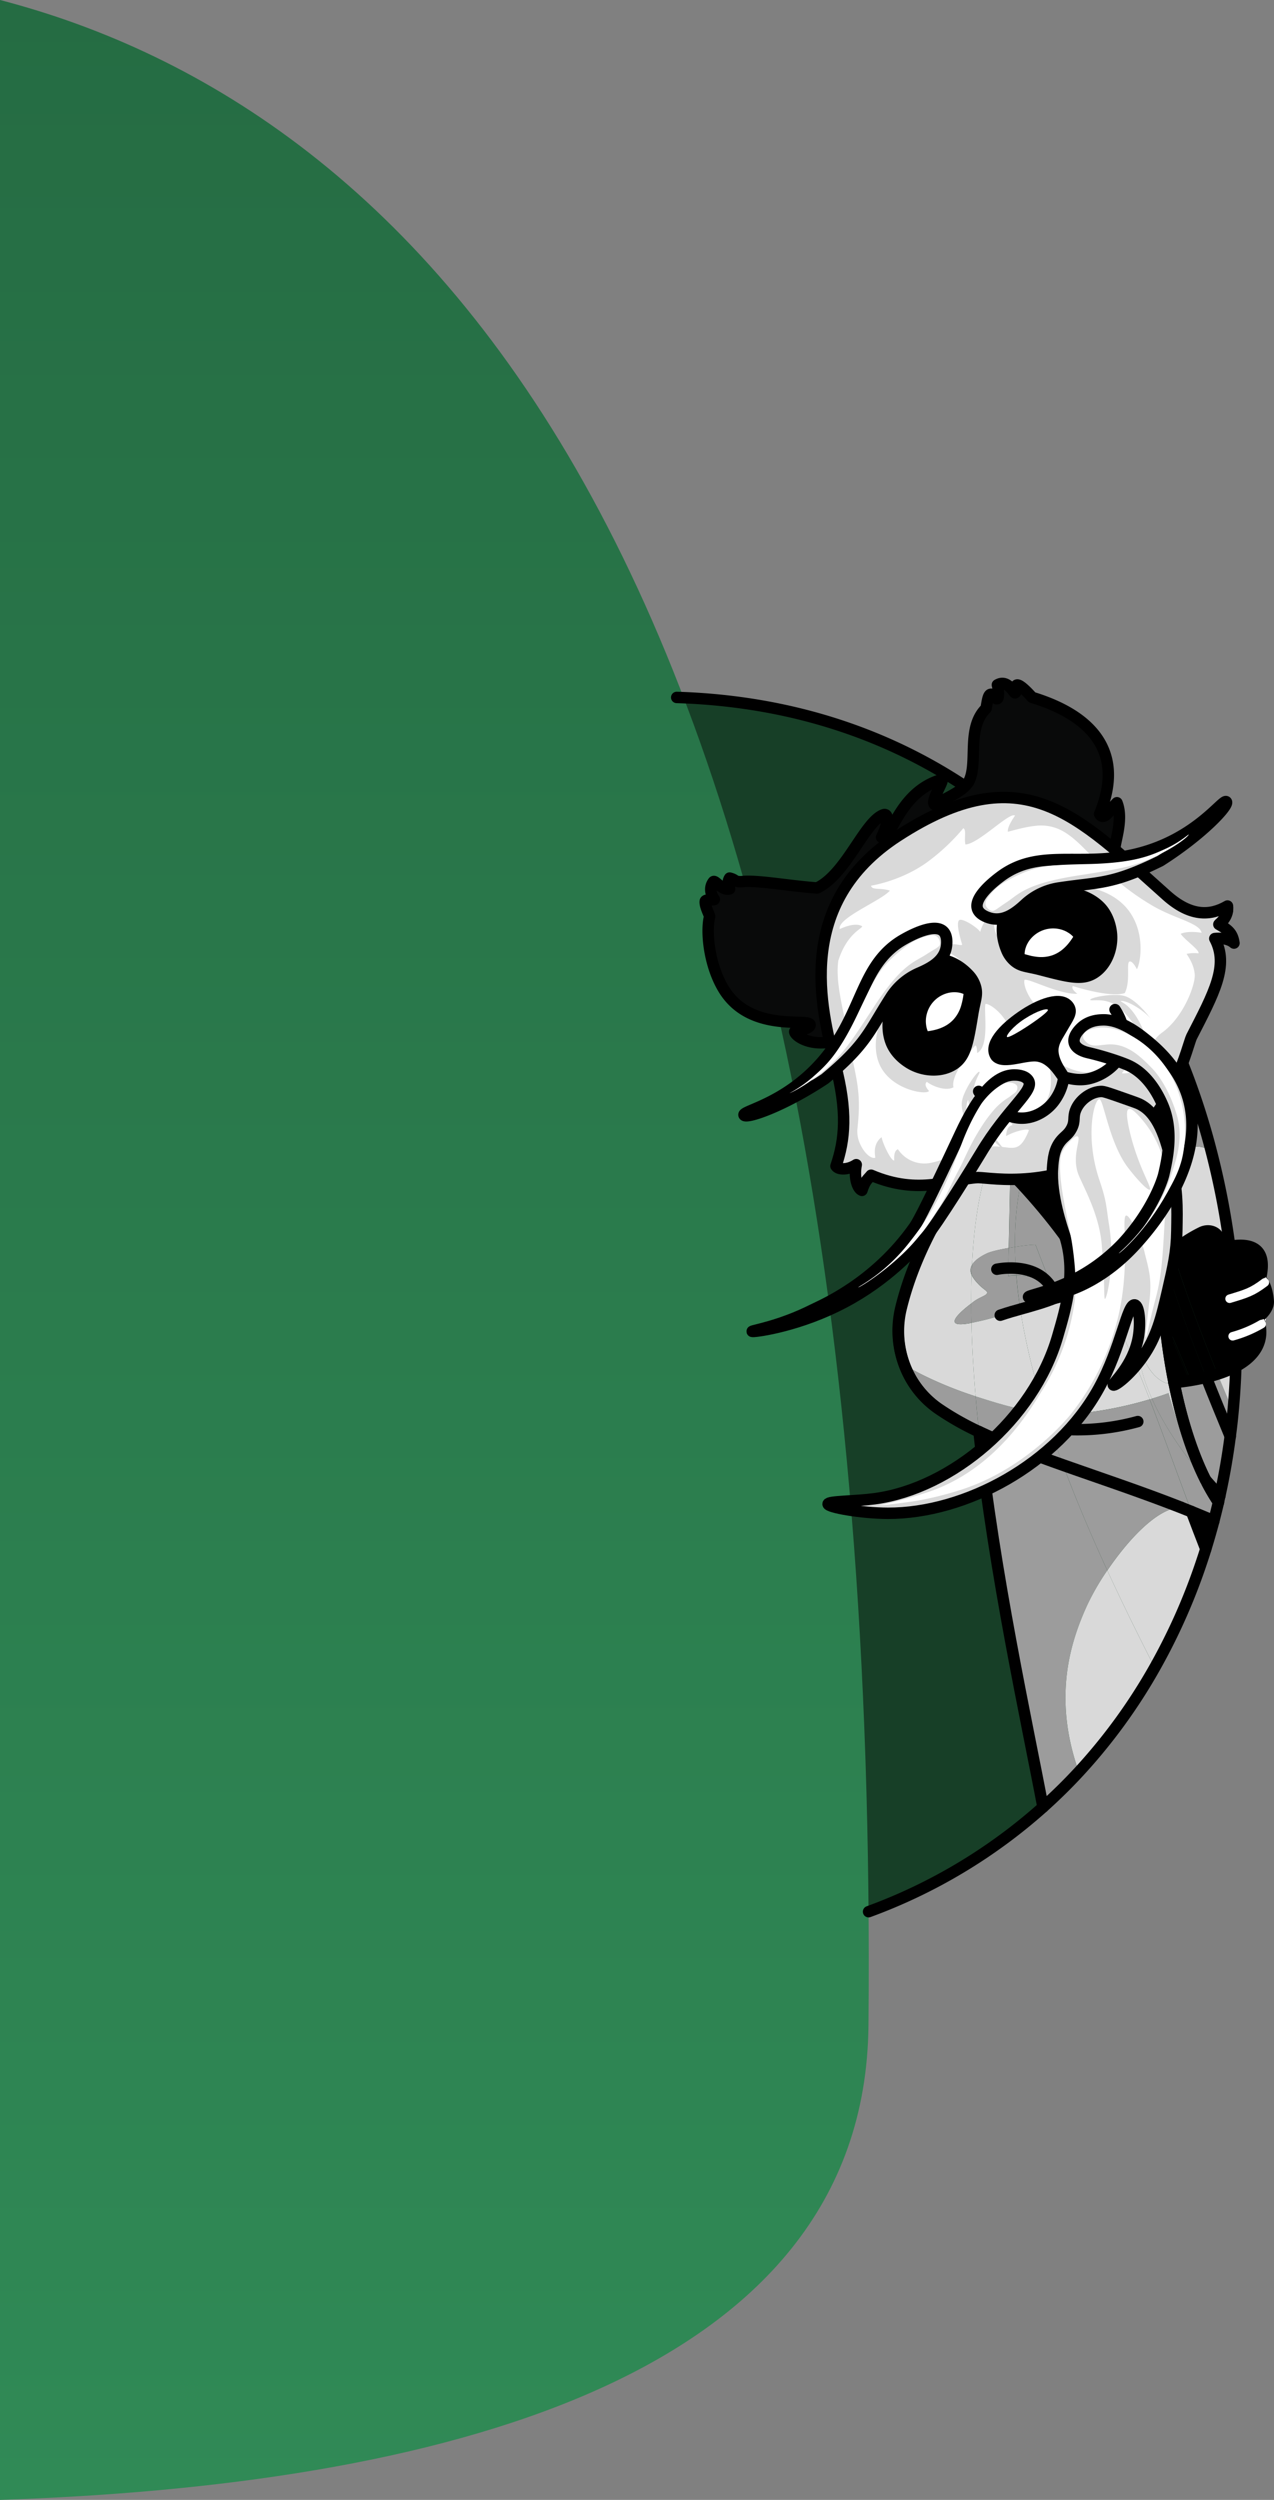 <svg id="Слой_1" data-name="Слой 1" xmlns="http://www.w3.org/2000/svg" xmlns:xlink="http://www.w3.org/1999/xlink" viewBox="0 0 892.35 1750"><rect x="0" y="0" width="892.35" height="1750" fill="#808080" stroke="none"/><defs><style>.cls-1{fill:#173f27;}.cls-2{fill:url(#Безымянный_градиент_2);}.cls-3{fill:#fff;}.cls-11,.cls-4,.cls-9{fill:none;}.cls-10,.cls-4,.cls-7,.cls-8,.cls-9{stroke:#000;stroke-width:8px;}.cls-11,.cls-4,.cls-7,.cls-8{stroke-linecap:round;stroke-linejoin:round;}.cls-5,.cls-8{fill:#d9d9d9;}.cls-6{fill:#9c9c9c;}.cls-7{fill:#090a0a;}.cls-10,.cls-9{stroke-miterlimit:10;}.cls-11{stroke:#fff;stroke-width:6px;}</style><linearGradient id="Безымянный_градиент_2" x1="811.26" y1="-726.41" x2="811.26" y2="1023.59" gradientTransform="matrix(1, 0, 0, -1, 0, 1270.59)" gradientUnits="userSpaceOnUse"><stop offset="0" stop-color="#308a56"/><stop offset="1" stop-color="#256c43"/></linearGradient></defs><title>heal</title><path class="cls-1" d="M1373,1173.5c0,143.37-52.52,272.49-152,352.5-68.56,55.14-165.61,86-258,86-226.44,0-410-196.32-410-438.5S736.56,735,963,735c77.86,0,156,20.7,218,61C1299.32,872.91,1373,1014.59,1373,1173.5Z" transform="translate(-507 -247)"/><path id="Холмишечик" class="cls-2" d="M1115.31,1664.7C1125,628.09,791.46,321,507,247V1997C806.31,1987,1113,1915.52,1115.31,1664.7Z" transform="translate(-507 -247)"/><path class="cls-3" d="M1392.29,1171.73a1.28,1.28,0,1,0-.21-2.54h0a1.28,1.28,0,0,0,.21,2.54Z" transform="translate(-507 -247)"/><path class="cls-3" d="M1392.3,1171.89a1.28,1.28,0,1,0-.21-2.54h0a1.28,1.28,0,1,0,.21,2.54Z" transform="translate(-507 -247)"/><path class="cls-3" d="M1392.26,1171.95a1.28,1.28,0,1,0-1.38-1.17A1.28,1.28,0,0,0,1392.26,1171.95Z" transform="translate(-507 -247)"/><path class="cls-4" d="M1354.6,947.64" transform="translate(-507 -247)"/><path class="cls-5" d="M1360.44,1298.58l-.3,1.33a175.17,175.17,0,0,1-14.51-23.89q2.85,3.5,5.75,6.83h0c.38.75.75,1.49,1.14,2.23A139.64,139.64,0,0,0,1360.44,1298.58Z" transform="translate(-507 -247)"/><path class="cls-5" d="M1334.12,1302.12l-.7.06c-27.86-10.87-55.8-20.18-81.64-29.3a1.62,1.62,0,0,0-.14-.37C1277.71,1281.72,1306,1291.1,1334.12,1302.12Z" transform="translate(-507 -247)"/><path d="M1234,1043.37l0,0a2.66,2.66,0,0,1,0,.68c-.54-.45-1.08-.89-1.63-1.32h0c.06-.15.13-.29.2-.43Z" transform="translate(-507 -247)"/><path class="cls-6" d="M1325.47,1222.22c5.39,18.58,11.41,36.61,20.14,53.81-12.13-14.85-23.78-32.1-31.74-49.92C1321.17,1223.88,1325.47,1222.22,1325.47,1222.22Z" transform="translate(-507 -247)"/><path class="cls-5" d="M1351.35,1282.85q-2.88-3.32-5.75-6.83c-8.73-17.2-14.74-35.22-20.14-53.81,0,0-4.3,1.66-11.63,3.88q-2.36-5.28-4.28-10.62a98.76,98.76,0,0,1-5.7-33c2.18,15.48,9.57,28.9,20,32.82l5.42-.44C1334.23,1239.21,1341.41,1263.12,1351.35,1282.85Z" transform="translate(-507 -247)"/><path class="cls-5" d="M1367,1110.18q.7,4.65,1.31,9.28a79.25,79.25,0,0,0-8.2,1.88c.36-1.74.63-3.39.79-4.89.67-6.32-6.31-9.62-12.25-6.78a98.49,98.49,0,0,0-20.25,13.23q-5-15.87-9.46-32.25a33.47,33.47,0,0,1,16.85-37.91,34.69,34.69,0,0,1,6.25-2.58c4.16-1.25,8.68-.13,13.32,2.59A554.16,554.16,0,0,1,1367,1110.18Z" transform="translate(-507 -247)"/><path class="cls-6" d="M1242.49,1246.64q4.13,12.4,8.71,24.76c-3.68-1.34-7.28-2.65-10.78-3.94-20.88-7.68-38.49-14.91-47.85-19.68q-1.24-11.71-2.22-23.28l1.47.47c14.32,4.54,29.83,9.45,47.3,11.21Q1240.75,1241.43,1242.49,1246.64Z" transform="translate(-507 -247)"/><path class="cls-5" d="M1193.08,1056c2.93,1.37,5.17,2.35,7.14,3.22-7.19,20.21-11,45.27-12.38,73.29a7.13,7.13,0,0,0-.28,7q-.34,9.78-.29,20c-5.51,4.18-23.25,18.27.18,13.57.4,16.61,1.42,33.86,2.91,51.44-29.54-9.53-48-20.91-48-20.91,2.78,10.39,15.62,27.94,45.92,41.86,1.12.69,2.55,1.5,4.25,2.33l.11,1.31a200.2,200.2,0,0,1-28.51-16.15,65.27,65.27,0,0,1-19.38-21.16,67.69,67.69,0,0,1-6.4-49.52C1149.1,1118.86,1174.2,1080.27,1193.08,1056Z" transform="translate(-507 -247)"/><path class="cls-6" d="M1274.62,1145.61c-8.37,3.18-17.65,6.44-28,9.84a12.19,12.19,0,0,0-2.47-6.4l-11.83-30.69c-1.6-.17-7.64.48-14.38,1.53a208.38,208.38,0,0,1,4-44.69A392.93,392.93,0,0,1,1274.62,1145.61Z" transform="translate(-507 -247)"/><path class="cls-5" d="M1192.71,1249.11l0,.3a199.75,199.75,0,0,1-28.33-16.06,65.13,65.13,0,0,1-19.6-21.55,65.27,65.27,0,0,0,19.38,21.16,200.2,200.2,0,0,0,28.51,16.15Z" transform="translate(-507 -247)"/><path d="M1368.35,1119.46a522.25,522.25,0,0,1,4.28,84.17,75.36,75.36,0,0,1-12.77,5.31c-11.14-27.35-22-56-31.47-86a98.49,98.49,0,0,1,20.25-13.23c5.94-2.84,12.92.46,12.25,6.78-.16,1.51-.42,3.15-.79,4.89A79.25,79.25,0,0,1,1368.35,1119.46Z" transform="translate(-507 -247)"/><path class="cls-5" d="M1329.39,1214.88h-.05c-2.8-13.92-4.85-28-6.24-41.47a.42.42,0,0,1,0,.09C1324.53,1186.95,1326.59,1201,1329.39,1214.88Z" transform="translate(-507 -247)"/><path class="cls-5" d="M1312.73,1140.22c-.72,1.6-1.44,3.3-2.08,5.08-.14-.3-.3-.59-.45-.88Q1311.38,1142.24,1312.73,1140.22Z" transform="translate(-507 -247)"/><path class="cls-5" d="M1214.66,1067.94l-1.14,52.67c-6.37,1.13-12.54,2.53-15.3,3.85-1.89.91-7.93,3.8-10.39,8.08,1.36-28,5.19-53.09,12.38-73.29A62.84,62.84,0,0,1,1214.66,1067.94Z" transform="translate(-507 -247)"/><path class="cls-5" d="M1357.23,1311.6a.86.86,0,0,1-.07.28q-7.72-3.34-15.51-6.45l-.13-.37Q1349.4,1308.24,1357.23,1311.6Z" transform="translate(-507 -247)"/><path class="cls-6" d="M1187.26,1159.51q0,6.71.18,13.57C1164,1177.78,1181.75,1163.69,1187.26,1159.51Z" transform="translate(-507 -247)"/><path class="cls-5" d="M1219.52,1164.06l-3.5,1C1217.08,1164.69,1218.26,1164.37,1219.52,1164.06Z" transform="translate(-507 -247)"/><path class="cls-6" d="M1370.69,1235q-.81,8.81-2,17.54c-5.31-12.79-11-26.73-16.82-41.35,2.74-.66,5.4-1.41,8-2.24Q1365.25,1222.2,1370.69,1235Z" transform="translate(-507 -247)"/><path class="cls-6" d="M1240.75,1144.51a25.16,25.16,0,0,1,2.88,3.93c-5-5.94-15.47-8.52-24.77-8.54-.14-1.7-.28-3.39-.37-5.09C1225.76,1135.28,1234.57,1137.55,1240.75,1144.51Z" transform="translate(-507 -247)"/><path class="cls-5" d="M1322.81,1170.51c.08,1,.16,1.92.29,2.89q-6.33-14.12-12.81-27.11c.13-.33.24-.67.37-1Q1317,1157.61,1322.81,1170.51Z" transform="translate(-507 -247)"/><path d="M1232.37,1042.78c.55.42,1.09.87,1.63,1.32-.21,4.69-3.94,11.25-8.36,16.56A147.2,147.2,0,0,1,1232.37,1042.78Z" transform="translate(-507 -247)"/><path d="M1323.14,1173.5a.42.42,0,0,0,0-.09c-.08-1-.16-1.93-.29-2.89v.05C1322.94,1171.53,1323,1172.52,1323.14,1173.5Z" transform="translate(-507 -247)"/><path class="cls-5" d="M1191.59,1145.14c3.84,4.42,7.27,5.48,6.8,7-.57,2-5,2.68-9.89,6.41l-1.27,1q0-10.23.29-20A24.89,24.89,0,0,0,1191.59,1145.14Z" transform="translate(-507 -247)"/><path class="cls-5" d="M1274.74,1145.82c14.8,25.38,26.21,51.61,37.52,80.77a275,275,0,0,1-45,9.4,127.64,127.64,0,0,1-28.14.19c-7.71-24.51-13.81-48.94-17.45-72.64,7.11-1.56,16.28-3,24.93-8.11,10.39-3.41,19.67-6.66,28-9.84Z" transform="translate(-507 -247)"/><path class="cls-6" d="M1242.49,1246.64q-1.73-5.22-3.41-10.45a127.64,127.64,0,0,0,28.14-.19,275,275,0,0,0,45-9.4c9.13,23.53,18.2,49,28.92,77.57-27.77-10.71-61.17-22.3-90-32.74h0Q1246.63,1259,1242.49,1246.64Z" transform="translate(-507 -247)"/><path class="cls-5" d="M1320.85,1126.23c0,1.26,0,2.56,0,3.84a74.12,74.12,0,0,0-8.09,10.15A64.73,64.73,0,0,1,1320.85,1126.23Z" transform="translate(-507 -247)"/><path d="M1351.91,1211.24c-3.5.86-7.14,1.58-10.86,2.19-5.81-14.56-11.84-28.89-18.21-42.88-.56-5.86-1-11.6-1.34-17.15a2.16,2.16,0,0,1,0-.24c-.13-1.64-.17-3.27-.25-4.88a1.44,1.44,0,0,1,0-.19c-.11-2.47-.2-4.89-.27-7.26q-.07-2.77-.11-5.46c0-1.8,0-3.57,0-5.3q.67-.72,1.37-1.42C1330.92,1156.65,1341.52,1185,1351.91,1211.24Z" transform="translate(-507 -247)"/><path class="cls-5" d="M1246.57,1155.45l-2.16-5.5A28.31,28.31,0,0,1,1246.57,1155.45Z" transform="translate(-507 -247)"/><path class="cls-5" d="M1246.57,1155.45a28.31,28.31,0,0,0-2.16-5.5l-.35-.9A12.19,12.19,0,0,1,1246.57,1155.45Z" transform="translate(-507 -247)"/><path class="cls-6" d="M1216.07,1069q3,3.12,5.87,6.21a208.38,208.38,0,0,0-4,44.69c-1.45.23-2.92.47-4.38.73l1.14-52.67,1.39,1.05Z" transform="translate(-507 -247)"/><path class="cls-6" d="M1351.56,1331.35q-1.07,3.5-2.22,6.92a103.46,103.46,0,0,0-12.79-34.88c1.71.71,3.4,1.35,5.1,2Q1346.38,1318,1351.56,1331.35Z" transform="translate(-507 -247)"/><path class="cls-6" d="M1282.59,1346.36a175,175,0,0,0-13.94,24c-11.46,25.13-24.75,64.15-6,117.08q-11.92,12.88-25.11,24.68c-11-58.49-34.2-163.51-44.8-262.67,17.38,8.29,37.47,15.82,59,23.45C1261.08,1297.87,1271.67,1322.61,1282.59,1346.36Z" transform="translate(-507 -247)"/><path class="cls-5" d="M1197.43,1050.57c2.11-2.43,4.94-5.76,8.48-9.75-3,3.42-5.84,6.71-8.42,9.81Z" transform="translate(-507 -247)"/><path d="M1341,1213.39l-.92.15c-5.69-14-11.3-27.38-17-40-.08-1-.2-2-.3-2.94C1329.2,1184.49,1335.24,1198.84,1341,1213.39Z" transform="translate(-507 -247)"/><path class="cls-6" d="M1360.14,1299.91q-1.27,5.38-2.66,10.72c-5.14-2.14-10.59-4.25-16.3-6.46-10.72-28.57-19.78-54-28.92-77.57l1.61-.5c8,17.83,19.61,35.08,31.74,49.92A175.17,175.17,0,0,0,1360.14,1299.91Z" transform="translate(-507 -247)"/><path class="cls-5" d="M1315.8,1414.41a389.85,389.85,0,0,1-53.14,73c-18.75-52.92-5.46-92,6-117.08a175,175,0,0,1,13.94-24C1293.62,1370.31,1305,1393.24,1315.8,1414.41Z" transform="translate(-507 -247)"/><path class="cls-5" d="M1251.61,1272.48a1.3,1.3,0,0,0,.14.37c-21.54-7.62-41.63-15.16-59-23.45l0-.3C1210.06,1257.37,1230.11,1264.88,1251.61,1272.48Z" transform="translate(-507 -247)"/><path class="cls-6" d="M1187.83,1132.52q-.18,3.43-.28,7A7.13,7.13,0,0,1,1187.83,1132.52Z" transform="translate(-507 -247)"/><path d="M1340.13,1213.55c-3.52.55-7.12,1-10.73,1.33-2.8-13.9-4.84-27.93-6.25-41.38C1328.83,1186.17,1334.44,1199.52,1340.13,1213.55Z" transform="translate(-507 -247)"/><path class="cls-5" d="M1335.82,1302.14c.17.28.33.57.48.81l-2.19-.84A16.21,16.21,0,0,1,1335.82,1302.14Z" transform="translate(-507 -247)"/><path d="M1359.86,1209c-2.55.83-5.21,1.58-8,2.24-10.38-26.18-21-54.59-29.72-82.55,2-2,4.1-3.94,6.21-5.73C1337.85,1153,1348.72,1181.64,1359.86,1209Z" transform="translate(-507 -247)"/><path class="cls-5" d="M1309.76,1145.22l.52,1a105.93,105.93,0,0,0-6.42,36.23,64.79,64.79,0,0,1,2.74-30.2A53.08,53.08,0,0,1,1309.76,1145.22Z" transform="translate(-507 -247)"/><path class="cls-6" d="M1217.91,1119.89q.07,7.37.57,14.89c-1.88-.13-3.65-.14-5.26-.1l.31-14.06C1215,1120.35,1216.46,1120.11,1217.91,1119.89Z" transform="translate(-507 -247)"/><path class="cls-5" d="M1215.47,1030.39l-1.65,1.75-1.62,1.74-1.57,1.72q-2.45,2.67-4.58,5.08l-.13.14c-3.55,4-6.37,7.35-8.48,9.75A230.65,230.65,0,0,1,1215.47,1030.39Z" transform="translate(-507 -247)"/><path class="cls-6" d="M1244.11,1149l.35.9c-.25-.5-.53-1-.84-1.51C1243.79,1148.64,1243.93,1148.84,1244.11,1149Z" transform="translate(-507 -247)"/><path class="cls-5" d="M1372.63,1203.65q-.48,15.79-1.95,31.37-5.41-12.83-10.83-26A75.36,75.36,0,0,0,1372.63,1203.65Z" transform="translate(-507 -247)"/><path class="cls-6" d="M1232.28,1118.35l11.83,30.69c-.15-.21-.32-.41-.49-.61a25.16,25.16,0,0,0-2.88-3.93c-6.17-7-15-9.23-22.27-9.73q-.5-7.52-.57-14.89C1224.6,1118.83,1230.68,1118.18,1232.28,1118.35Z" transform="translate(-507 -247)"/><path class="cls-6" d="M1218.48,1134.78c.14,1.7.23,3.39.37,5.09a45.49,45.49,0,0,0-5.75.33l.12-5.56C1214.82,1134.63,1216.6,1134.65,1218.48,1134.78Z" transform="translate(-507 -247)"/><path d="M1285.86,1141.18c-3.73,1.6-7.47,3.17-11.13,4.64l-.12-.21C1278.53,1144.12,1282.3,1142.64,1285.86,1141.18Z" transform="translate(-507 -247)"/><path d="M1216.07,1069l-1.39-1.05,0-.38Z" transform="translate(-507 -247)"/><path class="cls-5" d="M1357.48,1310.61c-.08.32-.16.65-.25,1q-7.83-3.38-15.71-6.55h0l-.33-.89C1346.88,1306.36,1352.34,1308.52,1357.48,1310.61Z" transform="translate(-507 -247)"/><path class="cls-5" d="M1320.87,1124.63l0,1.61a64.73,64.73,0,0,0-8.12,14q-1.34,2-2.52,4.19-2.93-5.73-6-11.29c5.64-2.66,10.79-5.29,15.56-7.9Z" transform="translate(-507 -247)"/><path class="cls-5" d="M1310.2,1144.39c.15.29.3.59.45.88-.13.33-.24.66-.37,1l-.52-1Z" transform="translate(-507 -247)"/><path class="cls-5" d="M1336.31,1303l.24.4-3.16-1.23.7-.06h0Z" transform="translate(-507 -247)"/><path class="cls-5" d="M1341.18,1304.16l.33.89c-1.76-.71-3.46-1.42-5.19-2.07-.16-.28-.32-.56-.48-.81a16.21,16.21,0,0,0-1.71,0h0c-28.14-11-56.38-20.4-82.49-29.64l-.4-1.08C1280,1281.84,1313.41,1293.45,1341.18,1304.16Z" transform="translate(-507 -247)"/><path d="M1215.47,1030.39l-.81,37.17q-6.12-6.32-12.78-12.74A96.77,96.77,0,0,1,1215.47,1030.39Z" transform="translate(-507 -247)"/><path d="M1213.83,1032.14l1.65-1.75a96.77,96.77,0,0,0-13.59,24.43l-4.39-4.2c2.58-3.09,5.4-6.41,8.42-9.81l.13-.14q2.21-2.49,4.58-5.08l1.57-1.72Z" transform="translate(-507 -247)"/><path class="cls-5" d="M1309.76,1145.22a53.08,53.08,0,0,0-3.12,7.08,64.79,64.79,0,0,0-2.74,30.2,98.76,98.76,0,0,0,5.7,33q1.9,5.34,4.28,10.62l-1.61.5c-11.31-29.19-22.72-55.39-37.52-80.77,3.66-1.48,7.43-3,11.13-4.64,6.46-2.64,12.37-5.24,17.77-7.79Q1306.73,1139.19,1309.76,1145.22Z" transform="translate(-507 -247)"/><path d="M1234,1043.43c28,22.45,50.71,53.71,70.18,89.57l-.62.29c-19.41-36.28-41.07-65.75-69.58-89.17A5.37,5.37,0,0,0,1234,1043.43Z" transform="translate(-507 -247)"/><path class="cls-5" d="M1213.83,1032.14l-1.62,1.74Z" transform="translate(-507 -247)"/><path class="cls-5" d="M1210.62,1035.6q-2.35,2.57-4.58,5.08Q1208.17,1038.27,1210.62,1035.6Z" transform="translate(-507 -247)"/><path class="cls-5" d="M1251.22,1271.41l.4,1.08c-21.5-7.63-41.55-15.11-58.9-23.34h0l-.11-1.31c9.37,4.76,27,12,47.85,19.68l10.78,3.94Z" transform="translate(-507 -247)"/><path class="cls-5" d="M1329.34,1214.88l-5.42.44c-10.47-3.92-17.85-17.31-20-32.82a105.93,105.93,0,0,1,6.42-36.23q6.52,13,12.81,27.11C1324.49,1186.89,1326.54,1201,1329.34,1214.88Z" transform="translate(-507 -247)"/><path d="M1232.59,1042.3c.46.35.91.71,1.37,1.07l-1.38-1Z" transform="translate(-507 -247)"/><path class="cls-6" d="M1221.65,1163.45a.42.42,0,0,0,0,.1c-.74.17-1.46.33-2.15.51Z" transform="translate(-507 -247)"/><path d="M1360.46,1298.51v.06a139.64,139.64,0,0,1-7.93-13.49A139.53,139.53,0,0,0,1360.46,1298.51Z" transform="translate(-507 -247)"/><path d="M1304.19,1133l.06.12c-.2.1-.41.2-.62.29l-.07-.12Z" transform="translate(-507 -247)"/><path d="M1234,1044.1c28.49,23.39,50.15,52.9,69.58,89.17-5.56,2.61-11.61,5.31-17.7,7.91-3.57,1.46-7.3,2.94-11.25,4.43-13.77-23.62-30.44-46.46-52.68-70.39q1.53-7.42,3.69-14.55h0C1230.06,1055.35,1233.79,1048.79,1234,1044.1Z" transform="translate(-507 -247)"/><path class="cls-6" d="M1190.35,1224.51q.95,11.55,2.22,23.28c-1.7-.86-3.13-1.64-4.25-2.33-30.3-13.92-43.14-31.45-45.92-41.86C1142.4,1203.64,1160.81,1214.93,1190.35,1224.51Z" transform="translate(-507 -247)"/><path class="cls-6" d="M1213.22,1134.71l-.12,5.56a45.49,45.49,0,0,1,5.75-.33c.63,7.75,1.58,15.6,2.78,23.55l-2.13.61c-1.25.31-2.43.63-3.5,1h-.09a174.6,174.6,0,0,1-25.54,7.33c-1,.25-2,.46-2.94.64q-.16-6.86-.18-13.57l1.27-1c4.93-3.73,9.32-4.44,9.89-6.41.44-1.52-3-2.58-6.8-7a24.89,24.89,0,0,1-4.07-5.64q.11-3.52.28-7c2.46-4.28,8.5-7.17,10.39-8.08,2.76-1.33,8.93-2.73,15.3-3.85Z" transform="translate(-507 -247)"/><path d="M1232.59,1042.29h0c-7.51-5.65-8-6-17.1-11.94A175.39,175.39,0,0,1,1232.59,1042.29Z" transform="translate(-507 -247)"/><path class="cls-5" d="M1341.52,1305.09l.13.37c-1.71-.71-3.4-1.37-5.1-2l-.24-.4,5.19,2.07Z" transform="translate(-507 -247)"/><path class="cls-5" d="M1197.43,1050.57l.06.05q-2.17,2.61-4.1,5C1194.78,1053.87,1196.12,1052.18,1197.43,1050.57Z" transform="translate(-507 -247)"/><path d="M1197.51,1050.62l4.39,4.2q-.87,2.19-1.67,4.44c-2-.87-4.21-1.85-7.14-3.22l.32-.4Q1195.34,1053.23,1197.51,1050.62Z" transform="translate(-507 -247)"/><path d="M1389.87,1142.44c4,3.65,5.19,11.32,5.52,15.38s-3.09,8.49-7.16,11.68c5.55,15.65-1.86,26.77-15.62,34.17a522.25,522.25,0,0,0-4.26-84.21C1394.79,1115,1392,1133.26,1389.87,1142.44Z" transform="translate(-507 -247)"/><path class="cls-6" d="M1340.13,1213.55l.92-.15c3.72-.6,7.36-1.33,10.86-2.19,5.79,14.62,11.53,28.56,16.82,41.35q-2.71,21-7.23,41.4c-3.33-3.46-6.73-7.18-10.13-11.12h0c-9.89-19.75-17.06-43.66-22-68C1333,1214.54,1336.61,1214.1,1340.13,1213.55Z" transform="translate(-507 -247)"/><path d="M1357.16,1311.88q-2.61,9.82-5.59,19.47-5.22-13.38-9.92-25.92Q1349.43,1308.55,1357.16,1311.88Z" transform="translate(-507 -247)"/><path class="cls-6" d="M1244.45,1149.95l2.16,5.5c-7.67,3.19-16.35,5.6-24.94,8q-1.83-11.92-2.78-23.55c9.3,0,19.76,2.6,24.77,8.54C1243.94,1148.94,1244.2,1149.45,1244.45,1149.95Z" transform="translate(-507 -247)"/><path class="cls-5" d="M1221.67,1163.55c3.65,23.7,9.74,48.13,17.45,72.64-17.46-1.76-33-6.69-47.3-11.21l-1.47-.47c-1.49-17.58-2.51-34.83-2.91-51.44.91-.19,1.9-.39,2.94-.64a174.6,174.6,0,0,0,25.54-7.33h.09l3.5-1C1220.21,1163.88,1220.93,1163.72,1221.67,1163.55Z" transform="translate(-507 -247)"/><path class="cls-6" d="M1246.57,1155.45c-8.63,5.12-17.8,6.58-24.93,8.11a.42.42,0,0,1,0-.1C1230.22,1161,1238.9,1158.68,1246.57,1155.45Z" transform="translate(-507 -247)"/><path class="cls-5" d="M1320.81,1130.07c0,1.71,0,3.51,0,5.3s.06,3.61.11,5.46q.1,3.57.27,7.26a1.44,1.44,0,0,0,0,.19c.07,1.61.15,3.23.25,4.88a2.16,2.16,0,0,0,0,.24c.32,5.55.76,11.27,1.31,17.1q-5.87-12.88-12.16-25.24c.71-1.76,1.37-3.47,2.08-5.08A74.12,74.12,0,0,1,1320.81,1130.07Z" transform="translate(-507 -247)"/><path class="cls-5" d="M1336.55,1303.39a103.46,103.46,0,0,1,12.79,34.88,423.69,423.69,0,0,1-33.55,76.12c-10.8-21.17-22.18-44.1-33.2-68.05,13.94-20.51,34.17-43.06,50.8-44.2Z" transform="translate(-507 -247)"/><path d="M1214.67,1067.56l0,.38a62.84,62.84,0,0,0-14.45-8.68q.8-2.27,1.67-4.44Q1208.55,1061.26,1214.67,1067.56Z" transform="translate(-507 -247)"/><path d="M1232.58,1042.33c-.07.14-.14.28-.2.43q-8.07-6.52-16.9-12.38C1224.55,1036.35,1225.07,1036.69,1232.58,1042.33Z" transform="translate(-507 -247)"/><path class="cls-6" d="M1304.19,1133c6-2.81,11.41-5.5,15.64-7.78-4.79,2.61-9.94,5.24-15.56,7.9Z" transform="translate(-507 -247)"/><path d="M1225.63,1060.67q-2.16,7.12-3.69,14.55-2.88-3.09-5.87-6.21C1218.91,1067.65,1222.45,1064.48,1225.63,1060.67Z" transform="translate(-507 -247)"/><path class="cls-6" d="M1333.39,1302.15c-16.63,1.15-36.86,23.7-50.8,44.2-10.93-23.75-21.52-48.48-30.84-73.5C1277.59,1282,1305.53,1291.29,1333.39,1302.15Z" transform="translate(-507 -247)"/><path class="cls-5" d="M1310.2,1144.39l-.44.83q-3.05-6-6.13-11.83c.21-.09.41-.19.62-.29Q1307.28,1138.68,1310.2,1144.39Z" transform="translate(-507 -247)"/><path d="M1320.85,1135.38c0-1.8,0-3.57,0-5.3C1320.81,1131.81,1320.82,1133.59,1320.85,1135.38Z" transform="translate(-507 -247)"/><path class="cls-6" d="M1355.37,1052.77c-4.63-2.72-9.13-3.84-13.32-2.59a34.69,34.69,0,0,0-6.25,2.58,33.47,33.47,0,0,0-16.85,37.91q4.4,16.4,9.46,32.25c-2.11,1.79-4.2,3.7-6.21,5.73-.31-1-.61-2-.91-2.94l-.42.51,0-1.61-1,.57c-4.23,2.28-9.64,5-15.64,7.78-19.51-35.85-42.19-67.1-70.21-89.55l0,0-1.37-1.07h0c11.59-25.2,30.52-46.7,59-62.84A172.87,172.87,0,0,1,1323.93,965,504.08,504.08,0,0,1,1355.37,1052.77Z" transform="translate(-507 -247)"/><path d="M1361.49,1294c-.34,1.52-.67,3-1,4.55a139.53,139.53,0,0,1-8-13.43c-.38-.74-.76-1.47-1.14-2.23C1354.76,1286.78,1358.16,1290.49,1361.49,1294Z" transform="translate(-507 -247)"/><path d="M1232.37,1042.77h0a147.2,147.2,0,0,0-6.74,17.89h0c-3.18,3.81-6.71,7-9.56,8.34h0l-1.39-1.44.79-37.17Q1224.32,1036.26,1232.37,1042.77Z" transform="translate(-507 -247)"/><path class="cls-4" d="M1323.93,965a172.87,172.87,0,0,0-32.34,14.43c-28.48,16.16-47.44,37.67-59,62.84" transform="translate(-507 -247)"/><path class="cls-4" d="M1192.74,1249.41c10.6,99.16,33.77,204.18,44.8,262.67" transform="translate(-507 -247)"/><path class="cls-4" d="M1234,1043.43c28,22.45,50.71,53.71,70.18,89.57l.06.12" transform="translate(-507 -247)"/><path class="cls-4" d="M1215.47,1030.39a175.39,175.39,0,0,1,17.12,11.9h0c.46.35.91.71,1.37,1.07" transform="translate(-507 -247)"/><path class="cls-4" d="M1274.62,1145.61c-13.77-23.62-30.44-46.46-52.68-70.39q-2.88-3.09-5.87-6.21" transform="translate(-507 -247)"/><path class="cls-4" d="M1351.56,1331.35q-5.22-13.38-9.92-25.92" transform="translate(-507 -247)"/><path class="cls-4" d="M1351.91,1211.24c5.79,14.62,11.53,28.56,16.82,41.35" transform="translate(-507 -247)"/><path class="cls-4" d="M1320.85,1126.23l.42-.51c.3,1,.6,2,.91,2.94" transform="translate(-507 -247)"/><path class="cls-4" d="M1361.49,1294c-3.33-3.46-6.73-7.18-10.13-11.12" transform="translate(-507 -247)"/><path class="cls-4" d="M1052,1603.07" transform="translate(-507 -247)"/><path class="cls-4" d="M981,735.23c163.23,5,281.06,97.84,342.91,229.77a504.08,504.08,0,0,1,31.45,87.77,554.16,554.16,0,0,1,11.67,57.41q.7,4.65,1.31,9.28a522.25,522.25,0,0,1,4.28,84.17q-.48,15.79-1.95,31.37-.81,8.81-2,17.54-2.71,21-7.23,41.4c-.34,1.52-.67,3-1,4.55v.06l-.3,1.33q-1.27,5.38-2.66,10.72c-.08.32-.16.65-.25,1a.86.86,0,0,1-.07.28q-2.61,9.82-5.59,19.47-1.07,3.5-2.22,6.92a423.69,423.69,0,0,1-33.55,76.12,389.85,389.85,0,0,1-53.14,73q-11.92,12.88-25.11,24.68a378.6,378.6,0,0,1-122.17,73.17" transform="translate(-507 -247)"/><path class="cls-4" d="M1320.81,1130.07q.67-.72,1.37-1.42c2-2,4.1-3.94,6.21-5.73a98.49,98.49,0,0,1,20.25-13.23c5.94-2.84,12.92.46,12.25,6.78-.16,1.51-.42,3.15-.79,4.89a79.25,79.25,0,0,1,8.2-1.88c26.44-4.51,23.59,13.79,21.5,22.92,4,3.65,5.19,11.32,5.52,15.38s-3.09,8.49-7.16,11.68c5.55,15.65-1.86,26.77-15.62,34.17a75.36,75.36,0,0,1-12.77,5.31c-2.55.83-5.21,1.58-8,2.24-3.5.86-7.14,1.58-10.86,2.19l-.92.15c-3.52.55-7.12,1-10.73,1.33h-.05" transform="translate(-507 -247)"/><path class="cls-4" d="M1319.83,1125.2c-4.79,2.61-9.94,5.24-15.56,7.9-.2.1-.41.2-.62.29-5.42,2.56-11.3,5.15-17.77,7.79-3.57,1.46-7.3,2.94-11.25,4.43-8.37,3.18-17.65,6.44-28,9.84a12.19,12.19,0,0,0-2.47-6.4" transform="translate(-507 -247)"/><path class="cls-4" d="M1320.85,1135.38c0-1.8,0-3.57,0-5.3" transform="translate(-507 -247)"/><path class="cls-4" d="M1321.22,1148.1c-.11-2.47-.2-4.89-.27-7.26" transform="translate(-507 -247)"/><path class="cls-4" d="M1321.48,1153.16c-.13-1.64-.17-3.27-.25-4.88" transform="translate(-507 -247)"/><path class="cls-4" d="M1351.35,1282.85c-9.89-19.75-17.06-43.66-22-68-2.8-13.9-4.84-27.93-6.25-41.38-.08-1-.2-2-.3-2.94-.56-5.86-1-11.6-1.34-17.15" transform="translate(-507 -247)"/><path class="cls-4" d="M1360.44,1298.58a139.64,139.64,0,0,1-7.93-13.49" transform="translate(-507 -247)"/><path class="cls-4" d="M1193.08,1056c-18.88,24.22-44,62.82-54.72,106.23a67.69,67.69,0,0,0,6.45,49.52,65.13,65.13,0,0,0,19.6,21.55,199.75,199.75,0,0,0,28.33,16.06c17.38,8.29,37.47,15.82,59,23.45,25.84,9.15,53.78,18.43,81.64,29.3l3.16,1.23c1.71.71,3.4,1.35,5.1,2q7.78,3.13,15.51,6.45" transform="translate(-507 -247)"/><path class="cls-4" d="M1215.47,1030.39a230.65,230.65,0,0,0-18,20.18c-1.31,1.61-2.66,3.31-4,5.07" transform="translate(-507 -247)"/><path class="cls-4" d="M1225.63,1060.67c-3.18,3.81-6.71,7-9.56,8.34h0l-1.39-1.05a62.84,62.84,0,0,0-14.45-8.68c-2-.87-4.21-1.85-7.14-3.22l.32-.4q1.94-2.41,4.1-5c2.58-3.09,5.4-6.41,8.42-9.81l.13-.14q2.21-2.49,4.58-5.08l1.57-1.72,1.62-1.74,1.65-1.75c9.08,6,9.59,6.3,17.1,11.94l1.38,1" transform="translate(-507 -247)"/><path class="cls-4" d="M1234,1043.43a2.66,2.66,0,0,1,0,.68c-.21,4.69-3.94,11.25-8.36,16.56" transform="translate(-507 -247)"/><path class="cls-4" d="M1246.57,1155.45a28.31,28.31,0,0,0-2.16-5.5c-.25-.5-.53-1-.84-1.51a25.16,25.16,0,0,0-2.88-3.93c-6.17-7-15-9.23-22.27-9.73-1.88-.13-3.65-.14-5.26-.1a50.17,50.17,0,0,0-7.93.84" transform="translate(-507 -247)"/><path class="cls-4" d="M1246.57,1155.45c-7.67,3.19-16.35,5.6-24.94,8l-2.13.61-3.5,1h-.09c-2.82.84-5.6,1.7-8.32,2.63" transform="translate(-507 -247)"/><path class="cls-4" d="M1235.27,1245.53c2.29.4,4.7.77,7.22,1.12a150.5,150.5,0,0,0,15.45,1.16,159.61,159.61,0,0,0,46-5.67" transform="translate(-507 -247)"/><path class="cls-4" d="M1360.46,1298.51a139.53,139.53,0,0,1-8-13.43c-.38-.74-.76-1.47-1.14-2.23h0c-9.94-19.73-17.12-43.65-22-68-2.8-13.92-4.85-28-6.24-41.47-.08-1-.16-1.93-.29-2.89-.55-5.83-1-11.56-1.31-17.1a2.16,2.16,0,0,1,0-.24c-.13-1.64-.18-3.27-.25-4.88a1.44,1.44,0,0,1,0-.19q-.17-3.7-.27-7.26-.07-2.77-.11-5.46c0-1.8,0-3.57,0-5.3,0-1.3,0-2.56,0-3.84l0-1.61-1,.57c-4.23,2.28-9.64,5-15.64,7.78l-.62.29c-5.56,2.61-11.61,5.31-17.7,7.91-3.73,1.6-7.47,3.17-11.13,4.64-11.26,4.55-21.62,8.27-28,9.76" transform="translate(-507 -247)"/><path class="cls-4" d="M1341.52,1305.09q7.89,3.19,15.71,6.55" transform="translate(-507 -247)"/><path class="cls-4" d="M1334.12,1302.12l2.2.87,5.19,2.07" transform="translate(-507 -247)"/><path class="cls-4" d="M1192.71,1249.11c17.35,8.26,37.41,15.77,58.9,23.34,26.1,9.24,54.34,18.59,82.49,29.64" transform="translate(-507 -247)"/><path class="cls-4" d="M1215.26,1030c-8,7.48-60.26,63.75-77.09,131.89a67.64,67.64,0,0,0,6.64,49.9A65.27,65.27,0,0,0,1164.2,1233a200.2,200.2,0,0,0,28.51,16.15" transform="translate(-507 -247)"/><path class="cls-7" d="M1088.15,976.52c-15.75,2.47-24.72-5.13-24.49-7.38,0,0,10.17-1.69,10.74-4.34,1.37-6.08-42,6.6-61.1-26.33-9.88-17-11.83-39.85-9.27-49.78.22-.87-3.51-7.39-3.05-10.74.23-1.72,7.09-.51,6.32-1.52-2.06-2.71-4-7.69-.65-12.16,1.23-1.59,6,6.47,11.39,5-1.11-3.1-1.4-5.39,0-7.59,4.64,1.11,2.91,2.59,8.22,2.54,10.66-1.33,32,2.81,53.06,4.39,20.53-9.73,33.4-46.88,46.76-51.36a1.62,1.62,0,0,1,2,1l0,.13c1.29,5.3-3.61,14.73-3.61,14.73,6.69,3.72,11.48-31.8,42.28-40.45,1.58,1.07-8,15-5.19,17.49,15.71-7.77,20.44-10.9,23.74-15.53,7.3-12.91-1.85-37.84,12.4-51.73.86-5.1,1.41-9.5,3.24-9.86,2.1-.45,3.06,4.13,4.82,2.93.8-.6.79-6.13-.17-9.52,7.27-4.27,11.55,6.19,12.47,5.55,1.36-.84.76-4.8,1-5.34,1.49-1,6.13,3.24,10.86,8.54,25.83,7.86,69.51,28.07,47.27,81.65,3.25,5.47,8-4.07,12.15-7.89,5.08,12.59-2.74,30.26-1.2,33" transform="translate(-507 -247)"/><path class="cls-8" d="M1092.54,1063.28c6.31-18.51,8.19-38-.52-71.41-10.18-39.08-28.73-112.54,43.8-159.61,87.6-56.86,125.19-14.64,188.23,41.52,16.71,14.89,30.52,14.57,42.72,7.46.67,6-2.8,10.19-6.05,12.87,6.51,3.73,9.61,6.12,10.6,13.08-5-4.4-13.45-3.17-13.45-3.17,10.08,18.91-.51,38.13-16.22,68.73-2.7,5.27-12.87,53.4-47.17,75.69-49.41,32.13-92.08,23-102.5,22.89-19.09.91-40.94,12.82-74.84-1.65-2.19,2.8-4.17,3.59-6.4,10.63-3-1.06-5.82-8.56-4-18C1100.88,1066.1,1094.29,1066,1092.54,1063.28Z" transform="translate(-507 -247)"/><path class="cls-3" d="M1120,1057.5c-3,.84-8.13-3.46-11.15-11.09a20.92,20.92,0,0,1-1.22-9.88c2.16-19.8.5-29.37-3.07-45.94-.72-3.35-1.24-6.72-1.68-10.1q-.49-3.8-1.34-7.57c-5.48-24.29-9.22-40.47-7.35-53.42,6.42-20.2,18.36-23,16.47-24.22-5.41-3-15.47,2.12-15.47,2.12-1.83-7.71,28.71-19.7,35.12-26.91-6.62-2.25-12.65-.12-13.17-3.49,0,0,20.49-3.13,38.67-16a143,143,0,0,0,25.93-24.22c2.39,1.27.39,6.88,1.49,11.39,9.17-.43,31.14-23.18,34.74-20.2,0,0-5.69,7.73-5,11.29,8.57-2.3,13.06-3.42,19.21-4.13a31.46,31.46,0,0,1,18.48,3.27c17.38,9.21,27.61,31.49,63.44,52.53,15.94,9.36,33.22,12.15,34.53,19.07,0,0-8.92-1.74-14.63.67,2.28,3.84,13.56,11.57,12.43,13.7a25,25,0,0,0-8.31.39c2.68,4,5.18,8.53,5.7,14.24.66,7.19-7.85,29.93-22.63,40.68a23,23,0,0,0-8.84,12.27c-2.38,8.5-9.46,17.08-19.2,16.42-1.39-.1,5-5,6.89-9.67-4.22-.93.4-3.45-1.21-3.52,1.19-6.8-3.89,2.88-6.08-.23-21,29-53.22-.2-53.22-.2s19.21,49.53-31.4,42.11c1.64,2.15,8.08,6.24,8,7.81-3.69.63-4.13,4.47-4.49,7.67,7.39-4.2,16.69-5.63,15.95-3.86-8.45,20.88-13.72,7.09-34.82,12.33-18,4.44-24.71,8.39-33.74,10.2a22.19,22.19,0,0,1-22-8c-.38-.49-.75-1-1.11-1.52-2.32.94-2.76,4-2.58,7.89-2.19.4-8.07-11.75-8.83-16.34C1117.56,1048.38,1120.37,1056.82,1120,1057.5Z" transform="translate(-507 -247)"/><path class="cls-9" d="M1366.73,881.24c.67,6-2.8,10.19-6.05,12.87" transform="translate(-507 -247)"/><path class="cls-9" d="M1324,873.78" transform="translate(-507 -247)"/><path class="cls-4" d="M1127.17,829.91" transform="translate(-507 -247)"/><path class="cls-4" d="M1127.51,816.89" transform="translate(-507 -247)"/><path class="cls-4" d="M1079.33,868.61" transform="translate(-507 -247)"/><path class="cls-5" d="M1157.71,1010.73c-3.15-3.65-2.69-5.14-1.55-6.44,3.8,3,13.17,6.82,18.7,3.84-2.24-8.61,13.16-26.89,15.29-29.31,1.5.62,1,5.27,1.4,5.3,8.82-5,4.36-29.44,5.72-34.36,4.16-.34,21.68,13.16,18.46,32,12.13,5.1,32-7.88,31.93-20.1-19.06-8.24-24.54-25.64-23-28.79,3.59-.77,24.36,10.39,36.92,9.78-3.55-2.77-3.75-4.1-3.2-5.38,4.38,1.35,26.77,8.1,36.47,4.91,4.31-8.81.71-21.61,3.45-22.12,1.68-.32,4,3.31,5,5.45,2.18-3.39,6.18-23.06-4.35-39.11-13.11-20-44.79-24.11-63-13.44a63.19,63.19,0,0,0-27.71,31.86c-6.58-3.73-5-17.46-5-17.46-2.3-.39-7.53,3.85-9.66,12-2-3.18-12.76-10-14.77-8.18s0,10,2.11,17.06c-.6,1.63-9.35-3.46-15,3.49,7.49,2.39,15.4,7.18,15.28,11.1-8.82-.69-18.05.55-31.91,8-21,11.23-35,41.68-26.18,61.47C1131,1009.84,1155.65,1013.76,1157.71,1010.73Z" transform="translate(-507 -247)"/><path class="cls-10" d="M1212.07,912a20.08,20.08,0,0,0,6.1,8.25c4.5,3.49,8.43,3.18,17.52,5.55,19.57,5.11,29.35,7.67,37.73,2.31,9.19-5.87,13.45-18.4,11.9-29.06-1.09-7.47-4.11-13.59-8.41-17.7-7-6.72-17.26-9.82-27-9.95-15.47-.19-31.62,4.66-36.85,11.92C1207.89,891.72,1208,902.22,1212.07,912Z" transform="translate(-507 -247)"/><path class="cls-10" d="M1251.84,1000.75c-.81.5-6.24-11.43-15.82-14.06-3-.84-5.54-1.06-14.26.6-6.38,1.2-13.72,2.7-17-.75-5.66-7.73,5.25-19.24,17.76-27.9s28-14.64,33.08-6.88c2.63,4.05-.66,7.73-4.59,14.65-3.24,5.73-5.59,8.65-6.41,13.55C1242.95,990.07,1252.66,1000.25,1251.84,1000.75Z" transform="translate(-507 -247)"/><path class="cls-3" d="M1212.33,972.88c-.77-.92,3.86-7.14,12.17-12.55,9.28-6,15.86-7.59,16.48-6.47C1242.13,955.86,1213.82,974.66,1212.33,972.88Z" transform="translate(-507 -247)"/><path class="cls-10" d="M1185.36,929.33a20.08,20.08,0,0,1,5.06,9c1.36,5.53-.53,9-2.06,18.27-3.3,20-4.95,29.93-13.27,35.42-9.11,6-22.29,4.79-31.39-1-6.38-4-10.73-9.29-12.74-14.89-3.31-9.11-1.95-19.76,1.92-28.72,6.12-14.2,17.13-27,25.9-28.81C1168.55,917.26,1178.09,921.64,1185.36,929.33Z" transform="translate(-507 -247)"/><path class="cls-5" d="M1270.62,946.92c-.1-1.21,8.59-3.26,16.21-3.42,4-.11,7.47.2,10.51,1.8,8.52,4.52,15.9,15.25,15.54,14.79-3.94-5.15-16.26-13.17-21.1-12.36,1.53,1.71,12.94,3.45,22.61,40.06,0,.32-13.4-32.25-29.43-38.93C1277.92,945.93,1270.7,948,1270.62,946.92Z" transform="translate(-507 -247)"/><path class="cls-5" d="M1193,997.3c-1.07-.58-6.45,6.5-9.73,13.41-1.73,3.61-2.85,6.9-2.63,10.33.66,9.62,7.45,20.72,7.17,20.21-3.1-5.72-5.38-20.2-2.7-24.31.94,2.09-2.13,13.22,27.38,37,.28.16-24-25.34-23.57-42.74C1189.09,1003.59,1193.95,997.84,1193,997.3Z" transform="translate(-507 -247)"/><path class="cls-4" d="M1192.5,1011c7.54,13.46,18.56,16,19.37,16.33,14.11,6.44,26.8-1.13,32.79-8.65a35.89,35.89,0,0,0,7.31-16.51" transform="translate(-507 -247)"/><path class="cls-4" d="M1288,953.76c14.33,22.08-.31,38-.87,38.51a36.16,36.16,0,0,1-16.62,9.64c-8.1,2.1-15.38-.23-18.56-1" transform="translate(-507 -247)"/><path class="cls-8" d="M1199.68,889.48c-1.18-.39-5.85-1.9-7.64-5.35-4.37-8.43,12.39-21,15.67-23.46,27.17-20.32,55.93-6.35,95.11-15.83,42.3-10.23,60.86-39.11,63.15-36.56,2.08,2.33-16.51,22.56-46.25,41.42-34,16.71-42.85,14.66-70.3,18.79a44.69,44.69,0,0,0-24,11.14C1218.06,886.49,1209.67,892.7,1199.68,889.48Z" transform="translate(-507 -247)"/><path class="cls-8" d="M1227.24,1003.21c-2.57-3.72-8.39-3.71-9.94-3.7-14.22,0-26.45,17.15-37.44,40.6-21.34,45.62-29.44,61.47-32.27,65.5-27.94,39.87-65.26,55.21-71.63,58.4-22.78,11.45-42.28,14.4-42.11,15s28.25-2.59,58.73-17.38c31.74-15.39,51.09-35.91,63.09-48.89,7.14-7.72,33.86-51.08,38.27-58.46C1213,1022.35,1232.13,1010.31,1227.24,1003.21Z" transform="translate(-507 -247)"/><path class="cls-3" d="M1216.77,1005.3a9.75,9.75,0,0,0-7.75.88c-7.84,4.05-13.9,12.31-14.84,13.78-9.53,14.93-14.16,29.52-15.1,31.71-1.48,3.45-7.43,20.23-16.13,36.53-6.74,12.57-12.28,20-19.62,29.32-16.69,21.19-35.37,30.27-35.11,30.63s14.42-7.87,30-22.36c15.06-14,22.59-27.63,25.75-32.33,5.63-8.38,8.51-16.25,15.76-29.77,2.27-4.22,6.66-15.33,14.06-26.89a97.56,97.56,0,0,1,10.14-13.69c5-5.41,8.86-7.2,10.9-8.85,3-2.43,4.49-2.76,4.77-5.51C1219.81,1006.88,1218.59,1006,1216.77,1005.3Z" transform="translate(-507 -247)"/><path class="cls-8" d="M1289.29,1014.16c-8.9-3.11-9.9-3.21-11.69-3.08-7.17.49-14.62,6.25-17.24,13.12-2,5.14,0,7.37-2.8,12.75-2.16,4.1-4.56,5.18-7.13,8.13-5.23,6-5.77,13.47-6.21,19.78-1.32,18.58,6.86,42.1,8.58,47.35,8.16,25.33,1.22,49-5.1,70.66-16.91,57.81-74,106.09-128.09,113.3-13.9,1.85-32.52,1.65-32.61,3.68-.1,2.28,23.12,6.45,41.88,6.5,54.26.13,118.35-34.19,147.83-87.63,15.6-28.34,19.9-59.21,25.09-58.27,3.13.6,4.26,12.4,2.57,22.39-3.46,20.27-18.57,32.81-17.56,33.7s11.1-6.38,20.27-19.28c10.11-14.24,13.4-27.89,17.8-47,3.86-16.76,6.18-26.79,6.4-41.33.26-16.65,1-29.82-5.61-55.4-6-23.4-14.07-30.48-20.79-33.74C1303.7,1019.2,1298.88,1017.52,1289.29,1014.16Z" transform="translate(-507 -247)"/><path class="cls-3" d="M1261.68,1042.46c-1.85-.7-6.56,5-7.41,6-4.66,5.62-4.53,9.6-4.68,11.74-1.09,16.3,6.11,42.77,8.42,58,2.64,17.51,2.93,32.23,1.45,41.76a156.75,156.75,0,0,1-22.28,60.05c-7.2,11.35-31.85,56.14-81.72,72a337.36,337.36,0,0,1-32.88,8.9s6.66-.37,25.88-3.18a238.46,238.46,0,0,0,32.15-8c44.3-14.33,73.23-48.83,76.24-52.51a174.69,174.69,0,0,0,34.63-74.3c7-35.2.75-64.46,4.34-65,3.06-.46,11.44,19.72,12.65,24.83,2.86,12.09,5.55,18.54,3.64,34.94-1.61,13.86-3.18,25.16-2.58,25.35.77.24,2-8.87,6.85-26.8,4.11-15.24,4.89-27.85,6.28-52.44,1.83-32.36,0-41.81-2-48.8a73.73,73.73,0,0,0-14.72-25.42c-2.39-2.68-6.44-7.15-8.44-6.18-.87.43-2.31,2.34.75,15.49,5.73,24.61,15.86,39.73,14.15,40.91-1.31.9-8.71-6.74-15.38-15.5-13.31-17.48-17.13-48.53-20.12-47.84-3.79.9-10,26.75.23,56.82,5.17,15.22,4.6,18.12,6.62,30.68,4.54,28.18-1.58,52.38-2.81,52.34-.86,0,0-12.27-2.28-38.27-2-23.11-14.89-43.59-16.95-50.73C1258,1054.5,1264.7,1043.66,1261.68,1042.46Z" transform="translate(-507 -247)"/><path class="cls-8" d="M1259.43,977c-1.3-4.86,4.3-10.07,5.31-10.95,5.14-4.59,11.49-5,14-5.09,4.51-.22,13.89.41,28.56,11.91,7.12,5.59,23.34,18.39,30.74,39.17,17,47.91-27.35,97.06-35.38,105.95-21.31,23.59-42.81,31-47.2,32.4-13.66,4.45-27.84,5.56-28.06,4.54s13-3.23,28.57-10.6a125.37,125.37,0,0,0,37.13-26.75c19.87-21.35,27.74-42.82,29.11-48.68,3-12.84,6.34-30.71-.48-47.54-2.12-5.12-9.18-21.11-23.54-28.18-4.24-2.08-16.37-6.34-28.91-9.26C1265,982.93,1260.44,980.81,1259.43,977Z" transform="translate(-507 -247)"/><path class="cls-3" d="M1267.34,976c-1.37-1.5-1.53-2.08-1.62-2.5-.91-4.15,4.82-6.51,10.88-7.06,19.1-1.73,42,15.78,52,36.13,12.56,25.52,8,50.21,5.68,58-2.34,8-5.31,13.36-9.47,20.92-15.24,27.7-33.82,43.23-34.18,42.9s25.05-19.58,36.44-54.1c3.28-9.94,9.2-25.31,4.33-42.32-4.07-14.21-10.83-26.09-17.08-32.73-9.46-10-16.53-15-24.49-16.67C1279.72,976.51,1272.85,982.06,1267.34,976Z" transform="translate(-507 -247)"/><path class="cls-8" d="M1170,908.74c.13-1.24.64-6.12-1.78-9.15-5.92-7.42-24.19,2.77-27.76,4.77-29.63,16.54-28.58,48.5-53.19,80.42-26.59,34.43-60.53,39.65-59.12,42.79,1.27,2.86,27.32-5.89,56.67-25.37,29.09-24.21,30.83-33.17,45.79-56.56a44.69,44.69,0,0,1,19.95-17.39C1159.82,924.29,1168.93,919.16,1170,908.74Z" transform="translate(-507 -247)"/><path class="cls-3" d="M1159.09,901.8c-8.11,1.41-13.19,4.41-18.36,8.33-17.6,13.44-21.28,22.08-33.14,47-13.74,28.84-22.74,36.31-31.86,44.36a92.51,92.51,0,0,1-15.63,10.73c.1.17,17.55-7.78,33.38-24.62,6.15-6.53,12.53-15.53,24.75-34.45,20.45-31.59,29.24-32.54,37.63-38.06,7.47-4.88,9.87-5.13,9.48-8.28C1164.93,903.47,1162.84,901.15,1159.09,901.8Z" transform="translate(-507 -247)"/><path class="cls-3" d="M1198.31,876.35c4.56-6.82,9.4-10.25,15.12-13.36,19.45-10.6,28.83-10.45,56.4-11.14,31.94-.8,43.23-5.91,54.3-11a75.46,75.46,0,0,0,15.41-9.73c.85.94-13.53,12.68-35.35,20.29-8.47,3-20.06,5.05-42.34,8.51-37.16,5.78-41.63,13.45-50.06,18.89-7.49,4.88-8.71,6.92-11.43,5.29C1197.46,882.36,1196.19,879.5,1198.31,876.35Z" transform="translate(-507 -247)"/><path class="cls-3" d="M1156.85,968.89a14.53,14.53,0,0,1-1-3.33c-.11-.55-.17-1.05-.24-1.58s-.08-1-.12-1.52a20,20,0,0,1,.65-5.59,20.41,20.41,0,0,1,16.29-15.05,23.47,23.47,0,0,1,2.93-.24,20.41,20.41,0,0,1,3.15.24,15.21,15.21,0,0,1,3.37,1c-.14,1.27-.31,2.4-.51,3.38s-.39,2-.62,2.83-.43,1.74-.69,2.49a24.56,24.56,0,0,1-5.34,9.33,23.24,23.24,0,0,1-6.92,5,30.52,30.52,0,0,1-4.71,1.78A43.65,43.65,0,0,1,1156.85,968.89Z" transform="translate(-507 -247)"/><path class="cls-3" d="M1258.72,902.78a43.65,43.65,0,0,1-3.7,5.12,30.52,30.52,0,0,1-3.55,3.56,23.24,23.24,0,0,1-7.4,4.28,24.56,24.56,0,0,1-10.7,1.07c-.8-.07-1.67-.23-2.59-.38a24.74,24.74,0,0,1-2.83-.62c-1-.28-2.06-.52-3.29-.91a15.21,15.21,0,0,1,.48-3.45,20.41,20.41,0,0,1,1.06-3,23.47,23.47,0,0,1,1.45-2.57,20.64,20.64,0,0,1,20.38-8.68,20,20,0,0,1,5.38,1.68,15.3,15.3,0,0,1,1.36.74c.47.3.9.54,1.35.86A14.53,14.53,0,0,1,1258.72,902.78Z" transform="translate(-507 -247)"/><path class="cls-3" d="M1392.24,1142.82l1.24-.61a.32.32,0,0,0-.22-.6,3,3,0,0,0-1.09.47c-.29.19,0,.73.29.56a5.85,5.85,0,0,0,.75-.44c.06,0,.35-.34.41-.32s.21.54.23.57c.49.76,1.45,2.24.5,3-.31.26.06.79.37.52,1-.87.67-2.3,0-3.31-.24-.41-.57-1.2-1-1.37s-1.07.53-1.48.73l.29.56a2.41,2.41,0,0,1,.94-.39l-.22-.6-1.24.61c-.36.18-.15.78.22.6Z" transform="translate(-507 -247)"/><path class="cls-3" d="M1392.13,1142.92c0-.07.38-.16.45-.19a2.75,2.75,0,0,0,.34-.17,3,3,0,0,0,.72-.7.32.32,0,0,0-.49-.41,2.3,2.3,0,0,1-.94.74,1.16,1.16,0,0,0-.66.46c-.2.36.38.63.58.28Z" transform="translate(-507 -247)"/><path class="cls-3" d="M1393.5,1142.25v0l-.06.31h0l-.45,0,.12.09a.32.32,0,0,0,.52-.27l0-.26-.45.31.38.22a.32.32,0,0,0,.44-.39l-.23-.52-.56.29q.58.81,1.13,1.72a.32.32,0,0,0,.56-.29c-.28-.65-.8-1.13-1.13-1.75l-.4.47a2.47,2.47,0,0,1,.7.92,6.67,6.67,0,0,1,.46,1.05.32.32,0,0,0,.6-.22,4.41,4.41,0,0,0-1.48-2.34c-.3-.18-.53.22-.4.47a19.14,19.14,0,0,1,1.05,1.62l.56-.29q-.54-.87-1.13-1.72c-.2-.29-.71,0-.56.29l.23.52.44-.39-.38-.22a.32.32,0,0,0-.45.31l0,.26.54-.29-.12-.09a.32.32,0,0,0-.45,0,.4.4,0,0,0-.07.39c.13.39.72.17.6-.22Z" transform="translate(-507 -247)"/><path class="cls-11" d="M1392.91,1144.75c-8.84,6.7-13,7.89-24.66,11.4" transform="translate(-507 -247)"/><path class="cls-3" d="M1392.89,1173v-.08l-.29.35h0l-.24-.07v.06c.09.35.66.22.62-.14a1.3,1.3,0,0,1,0-.25l-.61,0a.65.65,0,0,1,.08.31l.62-.14a4.67,4.67,0,0,1-.14-.46l-.51.35a2.5,2.5,0,0,0,0,.35c.08.36.63.2.62-.14a2.74,2.74,0,0,0,0-.45l-.62.14a1.28,1.28,0,0,1,.07.85l.61,0a9.1,9.1,0,0,0-.26-1.25c-.15-.38-.76-.16-.6.22a9.28,9.28,0,0,1,.26,1.25c.08.32.56.24.61,0a1.86,1.86,0,0,0-.09-1.16c-.14-.3-.69-.24-.62.14a2.74,2.74,0,0,1,0,.45l.62-.14a1,1,0,0,0-.25-.62c-.26-.23-.58,0-.51.35a4.67,4.67,0,0,0,.14.46.32.32,0,0,0,.62-.14,1.61,1.61,0,0,0-.12-.47c-.11-.26-.59-.28-.61,0a2.13,2.13,0,0,0,0,.42l.62-.14c0-.2-.21-.45-.45-.4a.32.32,0,0,0-.29.35v.11a.32.32,0,0,0,.64-.05Z" transform="translate(-507 -247)"/><path class="cls-3" d="M1390.14,1172.09a.55.55,0,0,0,.29-.47l-.14.28h0l-.29-.56a.53.53,0,0,1-.22.14c-.38.15-.16.76.22.6a1.3,1.3,0,0,0,.37-.22c.26-.21.05-.74-.29-.56a.62.62,0,0,0-.23.15.31.31,0,0,0-.07.15h0a.32.32,0,0,0,.37.52Z" transform="translate(-507 -247)"/><path class="cls-3" d="M1392.18,1171.64l-.06-.22a.32.32,0,0,0-.62.14l0,.22.62-.14c-.11-.35-.16-.66-.59-.69a1.35,1.35,0,0,0-.58,0c-.12,0-.5.38-.6.32-.35-.21-.63.37-.28.58.6.36.93-.47,1.5-.33l-.2-.13a2.39,2.39,0,0,1,.13.38.32.32,0,0,0,.62-.14l0-.22-.62.14.06.22c.12.39.71.17.6-.22Z" transform="translate(-507 -247)"/><path class="cls-3" d="M1391.38,1171.47a1.7,1.7,0,0,0-.47,0l.21.58.37-.32a.32.32,0,0,0-.21-.58,5.27,5.27,0,0,0-.94.15l.35.51.39-.3-.35-.51-.45.19.14.62a8.82,8.82,0,0,1,1.64-.79l-.31-.06c.38.27.47,1.11.58,1.52a4.25,4.25,0,0,1,.08,2.08.32.32,0,0,0,.62.12,6.09,6.09,0,0,0-.47-3.66c-.12-.27-.3-.61-.63-.62s-.5.2-.69.3l-1,.51a.32.32,0,0,0,.14.62,1,1,0,0,0,.88-.41c.19-.23-.05-.65-.35-.51a2.17,2.17,0,0,0-.65.48c-.24.25,0,.58.35.51a3,3,0,0,1,.78-.12l-.21-.58-.37.32c-.22.18-.14.64.21.58l.3,0c.4,0,.53-.61.12-.62Z" transform="translate(-507 -247)"/><path class="cls-11" d="M1390.68,1173.88a83.91,83.91,0,0,1-20.29,8.55" transform="translate(-507 -247)"/></svg>